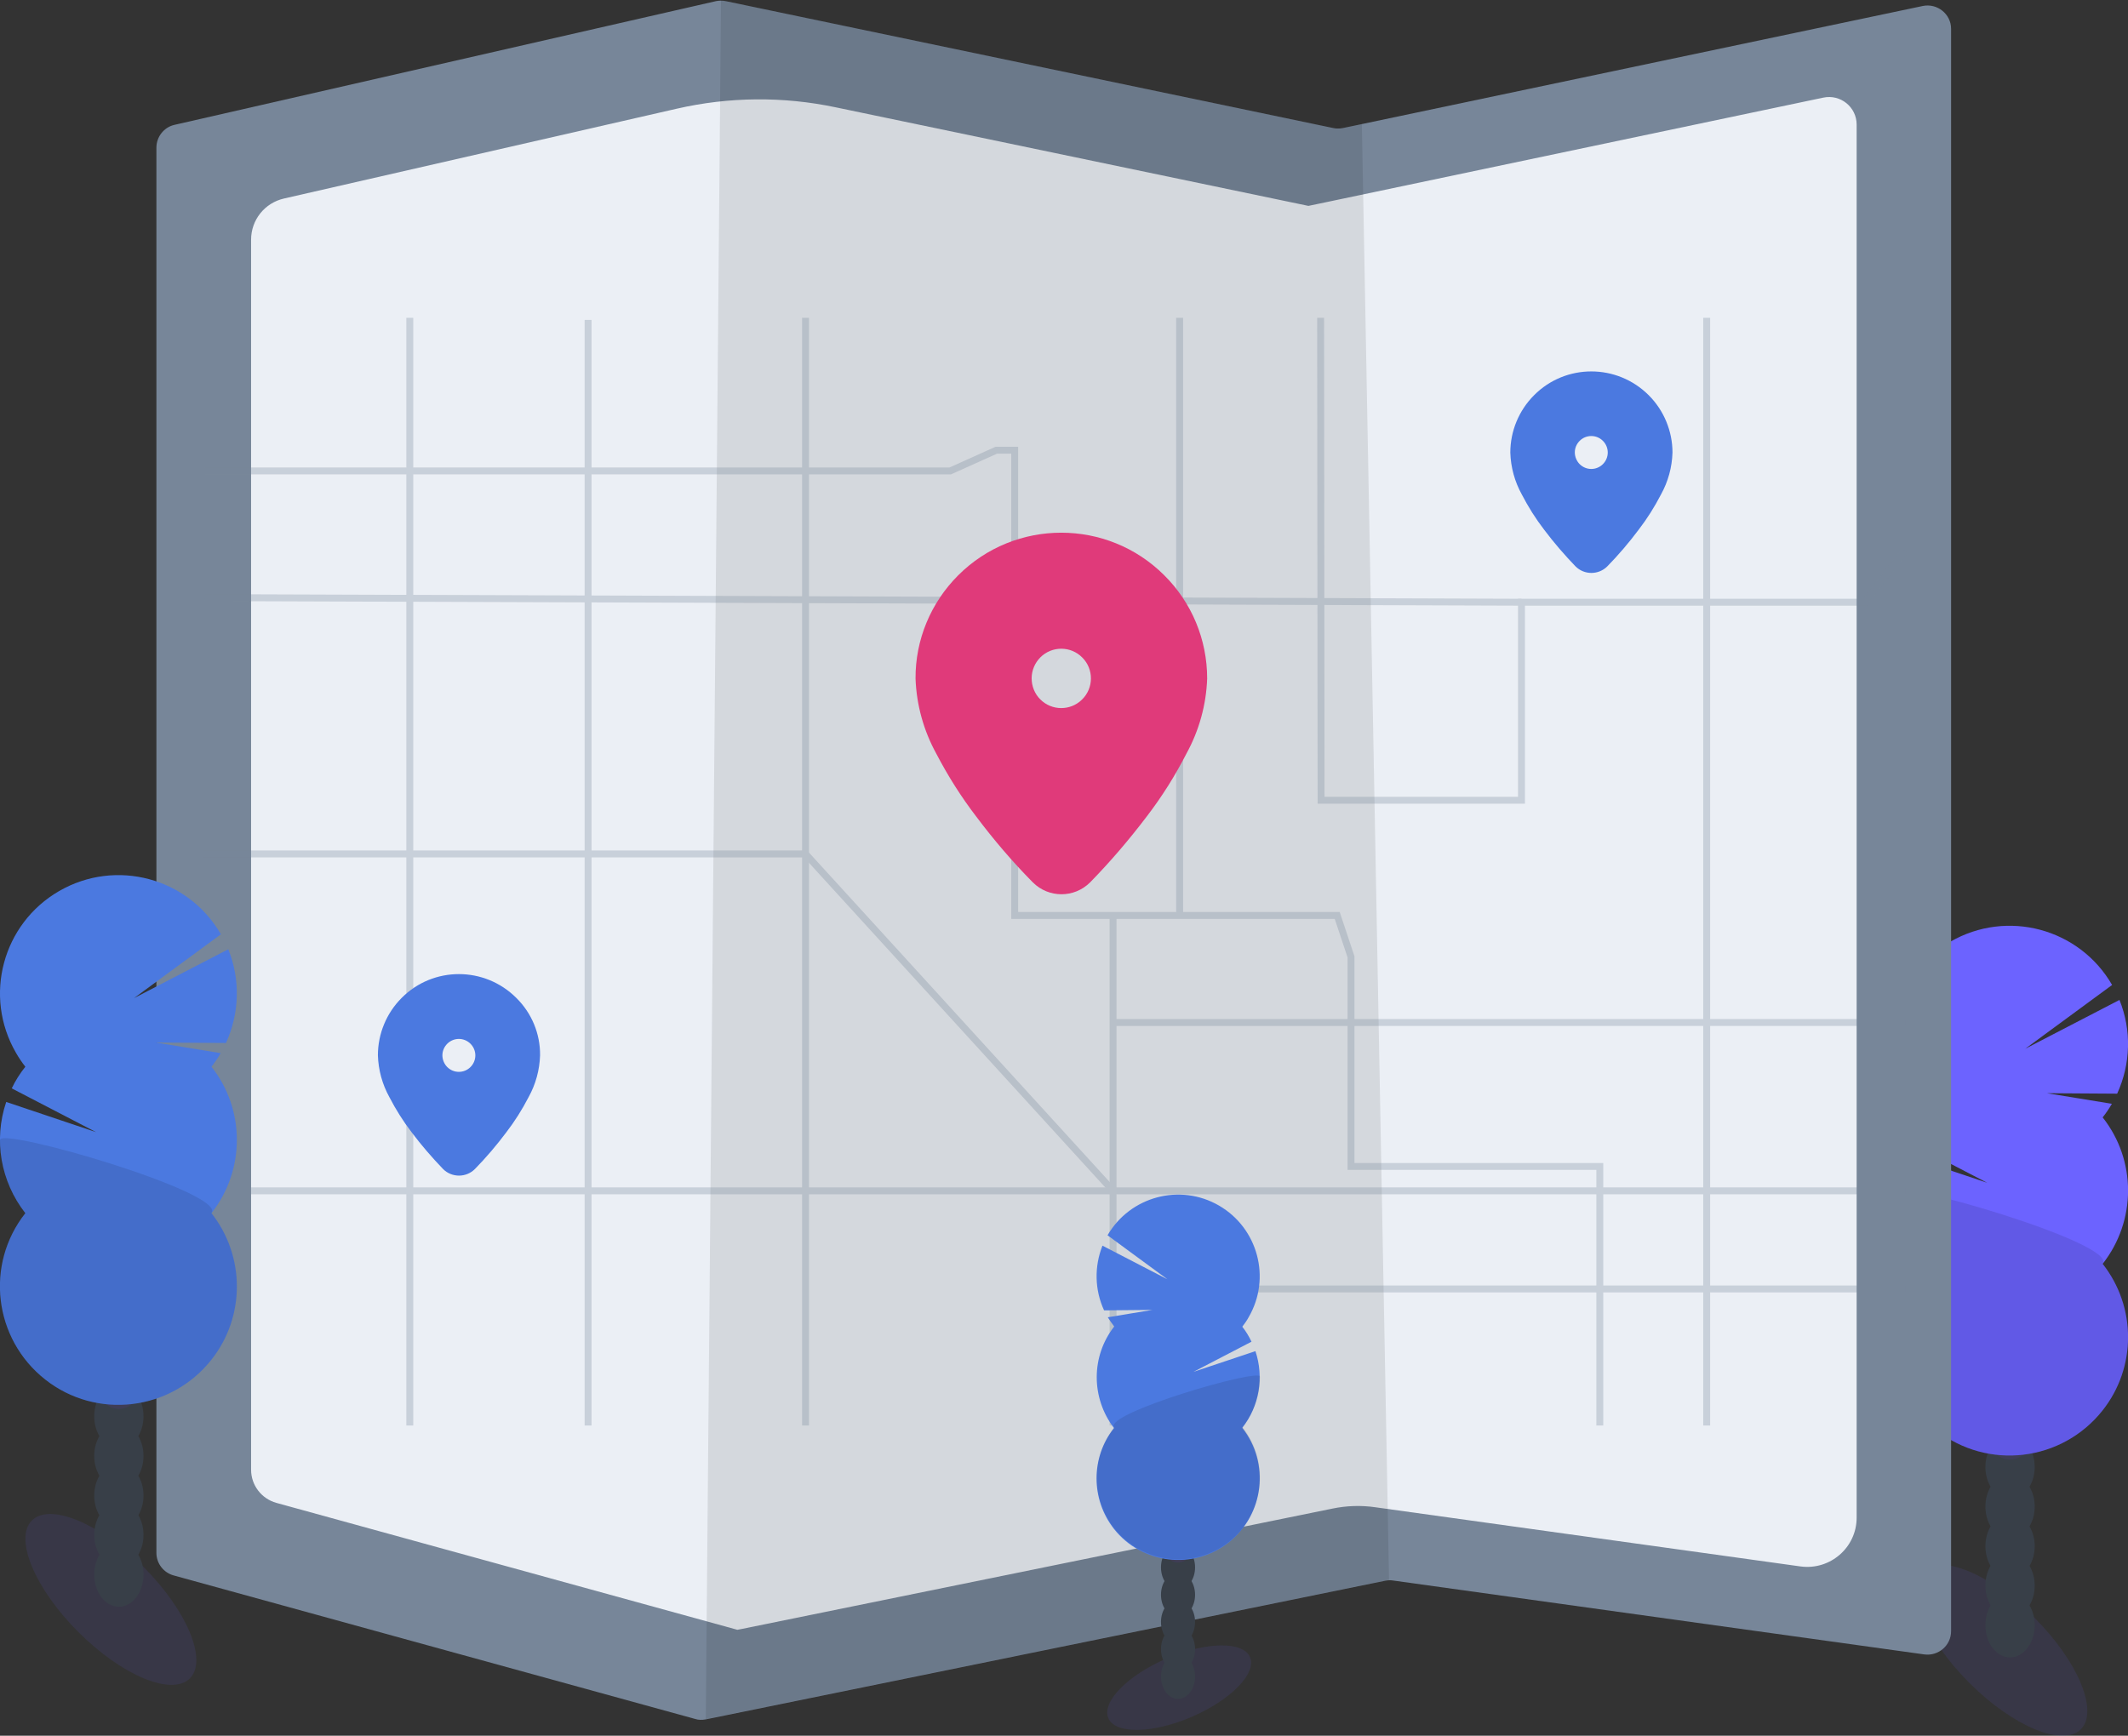 <?xml version="1.0" encoding="utf-8"?>
<!-- Generator: Adobe Illustrator 24.3.0, SVG Export Plug-In . SVG Version: 6.00 Build 0)  -->
<svg version="1.1" id="e937dd5c-1a88-46eb-b274-68931cd56025"
	 xmlns="http://www.w3.org/2000/svg" xmlns:xlink="http://www.w3.org/1999/xlink" x="0px" y="0px" viewBox="0 0 923.8 753.7"
	 style="enable-background:new 0 0 923.8 753.7;" xml:space="preserve">
<rect x="0" y="0" width="923.8" height="753.7" fill="#333333" stroke="none"/>
<style type="text/css">
	.st0{opacity:0.1;fill:#6C63FF;enable-background:new    ;}
	.st1{fill:#383F48;}
	.st2{fill:#3F3D56;}
	.st3{fill:#6C63FF;}
	.st4{opacity:0.1;enable-background:new    ;}
	.st5{fill:#778699;}
	.st6{fill:#EBEFF5;}
	.st7{opacity:0.3;}
	.st8{fill:none;stroke:#778699;stroke-width:3;stroke-miterlimit:10;}
	.st9{fill:#4B79E0;}
	.st10{fill:#E03A7A;}
</style>
<ellipse transform="matrix(0.707 -0.707 0.707 0.707 -252.119 824.496)" class="st0" cx="869.2" cy="716.6" rx="20" ry="48.5"/>
<ellipse class="st1" cx="872.6" cy="705.7" rx="10.7" ry="14"/>
<ellipse class="st1" cx="872.6" cy="688.5" rx="10.7" ry="14"/>
<ellipse class="st1" cx="872.6" cy="671.4" rx="10.7" ry="14"/>
<ellipse class="st1" cx="872.6" cy="654.2" rx="10.7" ry="14"/>
<ellipse class="st1" cx="872.6" cy="637" rx="10.7" ry="14"/>
<ellipse class="st2" cx="872.6" cy="619.8" rx="10.7" ry="14"/>
<ellipse class="st2" cx="872.6" cy="602.7" rx="10.7" ry="14"/>
<path class="st3" d="M912.8,485.2c1.5-1.9,2.8-3.8,4-5.9l-28.2-4.6l30.5,0.2c5.9-12.9,6.3-27.6,1-40.7l-40.9,21.2l37.7-27.7
	c-14.2-24.6-45.6-33-70.2-18.8c-24.6,14.2-33,45.6-18.8,70.2c1.2,2.1,2.6,4.2,4.1,6.1c-2.3,2.9-4.3,6-5.9,9.4l36.6,19l-39-13.1
	c-5.6,16.5-2.4,34.6,8.3,48.3c-17.6,22.3-13.7,54.6,8.6,72.2c22.3,17.6,54.6,13.7,72.2-8.6c14.7-18.6,14.7-44.9,0-63.6
	C927.5,530.1,927.5,503.8,912.8,485.2L912.8,485.2z"/>
<path class="st4" d="M821,517c0,11.5,3.9,22.7,11,31.8c-17.6,22.3-13.7,54.6,8.6,72.2c22.3,17.6,54.6,13.7,72.2-8.6
	c14.7-18.6,14.7-44.9,0-63.6C919.7,540,821,511.2,821,517z"/>
<path class="st5" d="M847,12.5v695.8c0,6.2-5.5,10.9-11.6,10.1l-230.7-32.1c-1.1-0.2-2.3-0.1-3.4,0.1l-294.9,60.2l0,0
	c-1.6,0.3-3.2,0.3-4.7-0.2L75.4,684.1c-4.4-1.2-7.5-5.2-7.5-9.8V64.1c0-4.7,3.3-8.9,7.9-9.9L310.8,0.5c1.4-0.3,2.9-0.3,4.3,0
	l263.7,55.1c1.4,0.3,2.8,0.3,4.2,0l8.1-1.7L834.7,2.6C841,1.3,847,6.1,847,12.5z"/>
<path class="st6" d="M806,54.1V659c0,13-11.5,22.9-24.3,21.2l-184.6-25.7c-6.2-0.9-12.6-0.7-18.8,0.6l-256.1,52.2l-2.1,0.4
	L120,652.6c-6.5-1.8-11-7.7-11-14.4V104.1c0-8.6,5.9-16,14.3-17.9l170.5-39c22.7-5.2,46.2-5.4,69-0.6L568,89.4l9.1-1.9l214.4-45.1
	C799,40.8,806,46.5,806,54.1z"/>
<polygon class="st4" points="603,686 306.4,746.5 313,0 581,56 591.2,53.8 "/>
<g class="st7">
	<polyline class="st8" points="573.3,138 573.5,347.5 660.5,347.5 660.5,261.5 809.5,261.5 827,239.1 	"/>
	<polyline class="st8" points="89,204.5 412.5,204.5 432.5,195.5 440.5,195.5 440.5,397.5 580.5,397.5 586.5,415.5 586.5,506.5 
		694.5,506.5 694.5,619 	"/>
	<line class="st8" x1="483.2" y1="619" x2="483.2" y2="397.5"/>
	<line class="st8" x1="827" y1="559.7" x2="483.2" y2="559.7"/>
	<line class="st8" x1="740.9" y1="138" x2="740.9" y2="619"/>
	<line class="st8" x1="88" y1="517.1" x2="827" y2="517.1"/>
	<line class="st8" x1="177.9" y1="619" x2="177.9" y2="138"/>
	<line class="st8" x1="349.7" y1="138" x2="349.7" y2="619"/>
	<line class="st8" x1="89" y1="259.5" x2="660.5" y2="261.5"/>
	<line class="st8" x1="255.3" y1="138.9" x2="255.3" y2="619"/>
	<polyline class="st8" points="88,370.8 349.7,370.8 483.2,517.1 	"/>
	<line class="st8" x1="512.1" y1="138" x2="512.1" y2="397.5"/>
	<line class="st8" x1="483.2" y1="444" x2="827" y2="444"/>
</g>
<ellipse transform="matrix(0.918 -0.396 0.396 0.918 -248.363 262.246)" class="st0" cx="511.8" cy="733.4" rx="33.5" ry="13.8"/>
<ellipse class="st1" cx="511.4" cy="728" rx="7.4" ry="9.7"/>
<ellipse class="st1" cx="511.4" cy="716.1" rx="7.4" ry="9.7"/>
<ellipse class="st1" cx="511.4" cy="704.3" rx="7.4" ry="9.7"/>
<ellipse class="st1" cx="511.4" cy="692.5" rx="7.4" ry="9.7"/>
<ellipse class="st1" cx="511.4" cy="680.6" rx="7.4" ry="9.7"/>
<ellipse class="st2" cx="511.4" cy="668.8" rx="7.4" ry="9.7"/>
<ellipse class="st2" cx="511.4" cy="657" rx="7.4" ry="9.7"/>
<path class="st9" d="M483.7,576c-1-1.3-1.9-2.6-2.8-4l19.4-3.2l-21,0.2c-4.1-8.9-4.3-19-0.7-28.1l28.2,14.6l-26-19.1
	c9.8-16.9,31.5-22.7,48.4-12.9c16.9,9.8,22.7,31.5,12.9,48.4c-0.8,1.5-1.8,2.9-2.8,4.2c1.6,2,2.9,4.2,4,6.5l-25.2,13.1l26.9-9
	c3.8,11.3,1.7,23.9-5.7,33.3c12.1,15.4,9.4,37.7-5.9,49.8c-15.4,12.1-37.7,9.4-49.8-5.9c-10.1-12.9-10.1-31,0-43.8
	C473.6,607,473.6,588.9,483.7,576L483.7,576z"/>
<path class="st4" d="M547,597.8c0,7.9-2.7,15.7-7.6,21.9c12.1,15.4,9.4,37.7-5.9,49.8c-15.4,12.1-37.7,9.4-49.8-5.9
	c-10.1-12.9-10.1-31,0-43.8C478.9,613.8,547,593.9,547,597.8z"/>
<ellipse transform="matrix(0.707 -0.707 0.707 0.707 -477.027 237.516)" class="st0" cx="48.2" cy="694.6" rx="20" ry="48.5"/>
<ellipse class="st1" cx="51.6" cy="683.7" rx="10.7" ry="14"/>
<ellipse class="st1" cx="51.6" cy="666.5" rx="10.7" ry="14"/>
<ellipse class="st1" cx="51.6" cy="649.4" rx="10.7" ry="14"/>
<ellipse class="st1" cx="51.6" cy="632.2" rx="10.7" ry="14"/>
<ellipse class="st1" cx="51.6" cy="615" rx="10.7" ry="14"/>
<ellipse class="st2" cx="51.6" cy="597.8" rx="10.7" ry="14"/>
<ellipse class="st2" cx="51.6" cy="580.7" rx="10.7" ry="14"/>
<path class="st9" d="M91.8,463.2c1.5-1.9,2.8-3.8,4-5.9l-28.2-4.6l30.5,0.2c5.9-12.9,6.3-27.6,1-40.7l-40.9,21.2l37.7-27.7
	c-14.2-24.6-45.6-33-70.2-18.8s-33,45.6-18.8,70.2c1.2,2.1,2.6,4.2,4.1,6.1c-2.3,2.9-4.3,6-5.9,9.4l36.6,19l-39-13.1
	c-5.6,16.5-2.4,34.6,8.3,48.3c-17.6,22.3-13.7,54.6,8.6,72.2c22.3,17.6,54.6,13.7,72.2-8.6c14.7-18.6,14.7-44.9,0-63.6
	C106.5,508.1,106.5,481.8,91.8,463.2L91.8,463.2z"/>
<path class="st4" d="M0,495c0,11.5,3.9,22.7,11,31.8c-17.6,22.3-13.7,54.6,8.6,72.2c22.3,17.6,54.6,13.7,72.2-8.6
	c14.7-18.6,14.7-44.9,0-63.6C98.7,518,0,489.2,0,495z"/>
<g id="Group_42" transform="translate(-433.547 1337.934)">
	<path id="Union_6" class="st9" d="M1149.3-1166.3c-13.8-13.8-36.1-13.8-49.8,0c-6.6,6.6-10.3,15.6-10.3,24.9
		c0.2,6.4,1.9,12.6,5,18.2c2.8,5.4,6,10.5,9.7,15.3c4.2,5.6,8.8,10.9,13.6,15.9c3.8,3.8,10,3.8,13.8,0c4.9-5,9.4-10.3,13.6-15.9
		c3.7-4.8,6.9-9.9,9.7-15.3c3.1-5.6,4.8-11.8,5-18.2C1159.6-1150.7,1155.9-1159.7,1149.3-1166.3z M1119.3-1146.5
		c2.8-2.8,7.3-2.8,10.1,0c2.8,2.8,2.8,7.3,0,10.1c-2.8,2.8-7.3,2.8-10.1,0c-1.3-1.3-2.1-3.2-2.1-5.1
		C1117.2-1143.3,1117.9-1145.1,1119.3-1146.5z"/>
</g>
<g id="Group_42_1_" transform="translate(-433.547 1337.934)">
	<path id="Union_6_1_" class="st9" d="M657.7-904.6c-13.8-13.8-36.1-13.8-49.8,0c-6.6,6.6-10.3,15.6-10.3,24.9
		c0.2,6.4,1.9,12.6,5,18.2c2.8,5.4,6,10.5,9.7,15.3c4.2,5.6,8.8,10.9,13.6,15.9c3.8,3.8,10,3.8,13.8,0c4.9-5,9.4-10.3,13.6-15.9
		c3.7-4.8,6.9-9.9,9.7-15.3c3.1-5.6,4.8-11.8,5-18.2C668.1-889,664.4-898,657.7-904.6z M627.7-884.7c2.8-2.8,7.3-2.8,10.1,0
		c2.8,2.8,2.8,7.3,0,10.1c-2.8,2.8-7.3,2.8-10.1,0c-1.3-1.3-2.1-3.2-2.1-5.1C625.6-881.6,626.4-883.4,627.7-884.7z"/>
</g>
<g id="Group_42_2_" transform="translate(-433.547 1337.934)">
	<path id="Union_6_2_" class="st10" d="M939-1088.1c-24.7-24.7-64.8-24.7-89.5,0c-11.9,11.9-18.6,28-18.5,44.8
		c0.4,11.4,3.5,22.6,9,32.6c5,9.6,10.8,18.8,17.4,27.4c7.5,10,15.7,19.6,24.5,28.5c6.9,6.9,18,6.9,24.9,0c8.8-9,16.9-18.5,24.5-28.5
		c6.6-8.6,12.4-17.8,17.3-27.4c5.5-10,8.6-21.2,9-32.6C957.6-1060.2,950.9-1076.3,939-1088.1z M885.2-1052.5c5-5,13.2-5,18.2,0.1
		c5,5,5,13.2-0.1,18.2c-5,5-13.2,5-18.2-0.1c-2.4-2.4-3.7-5.7-3.7-9.1C881.4-1046.8,882.8-1050.1,885.2-1052.5z"/>
</g>
</svg>
